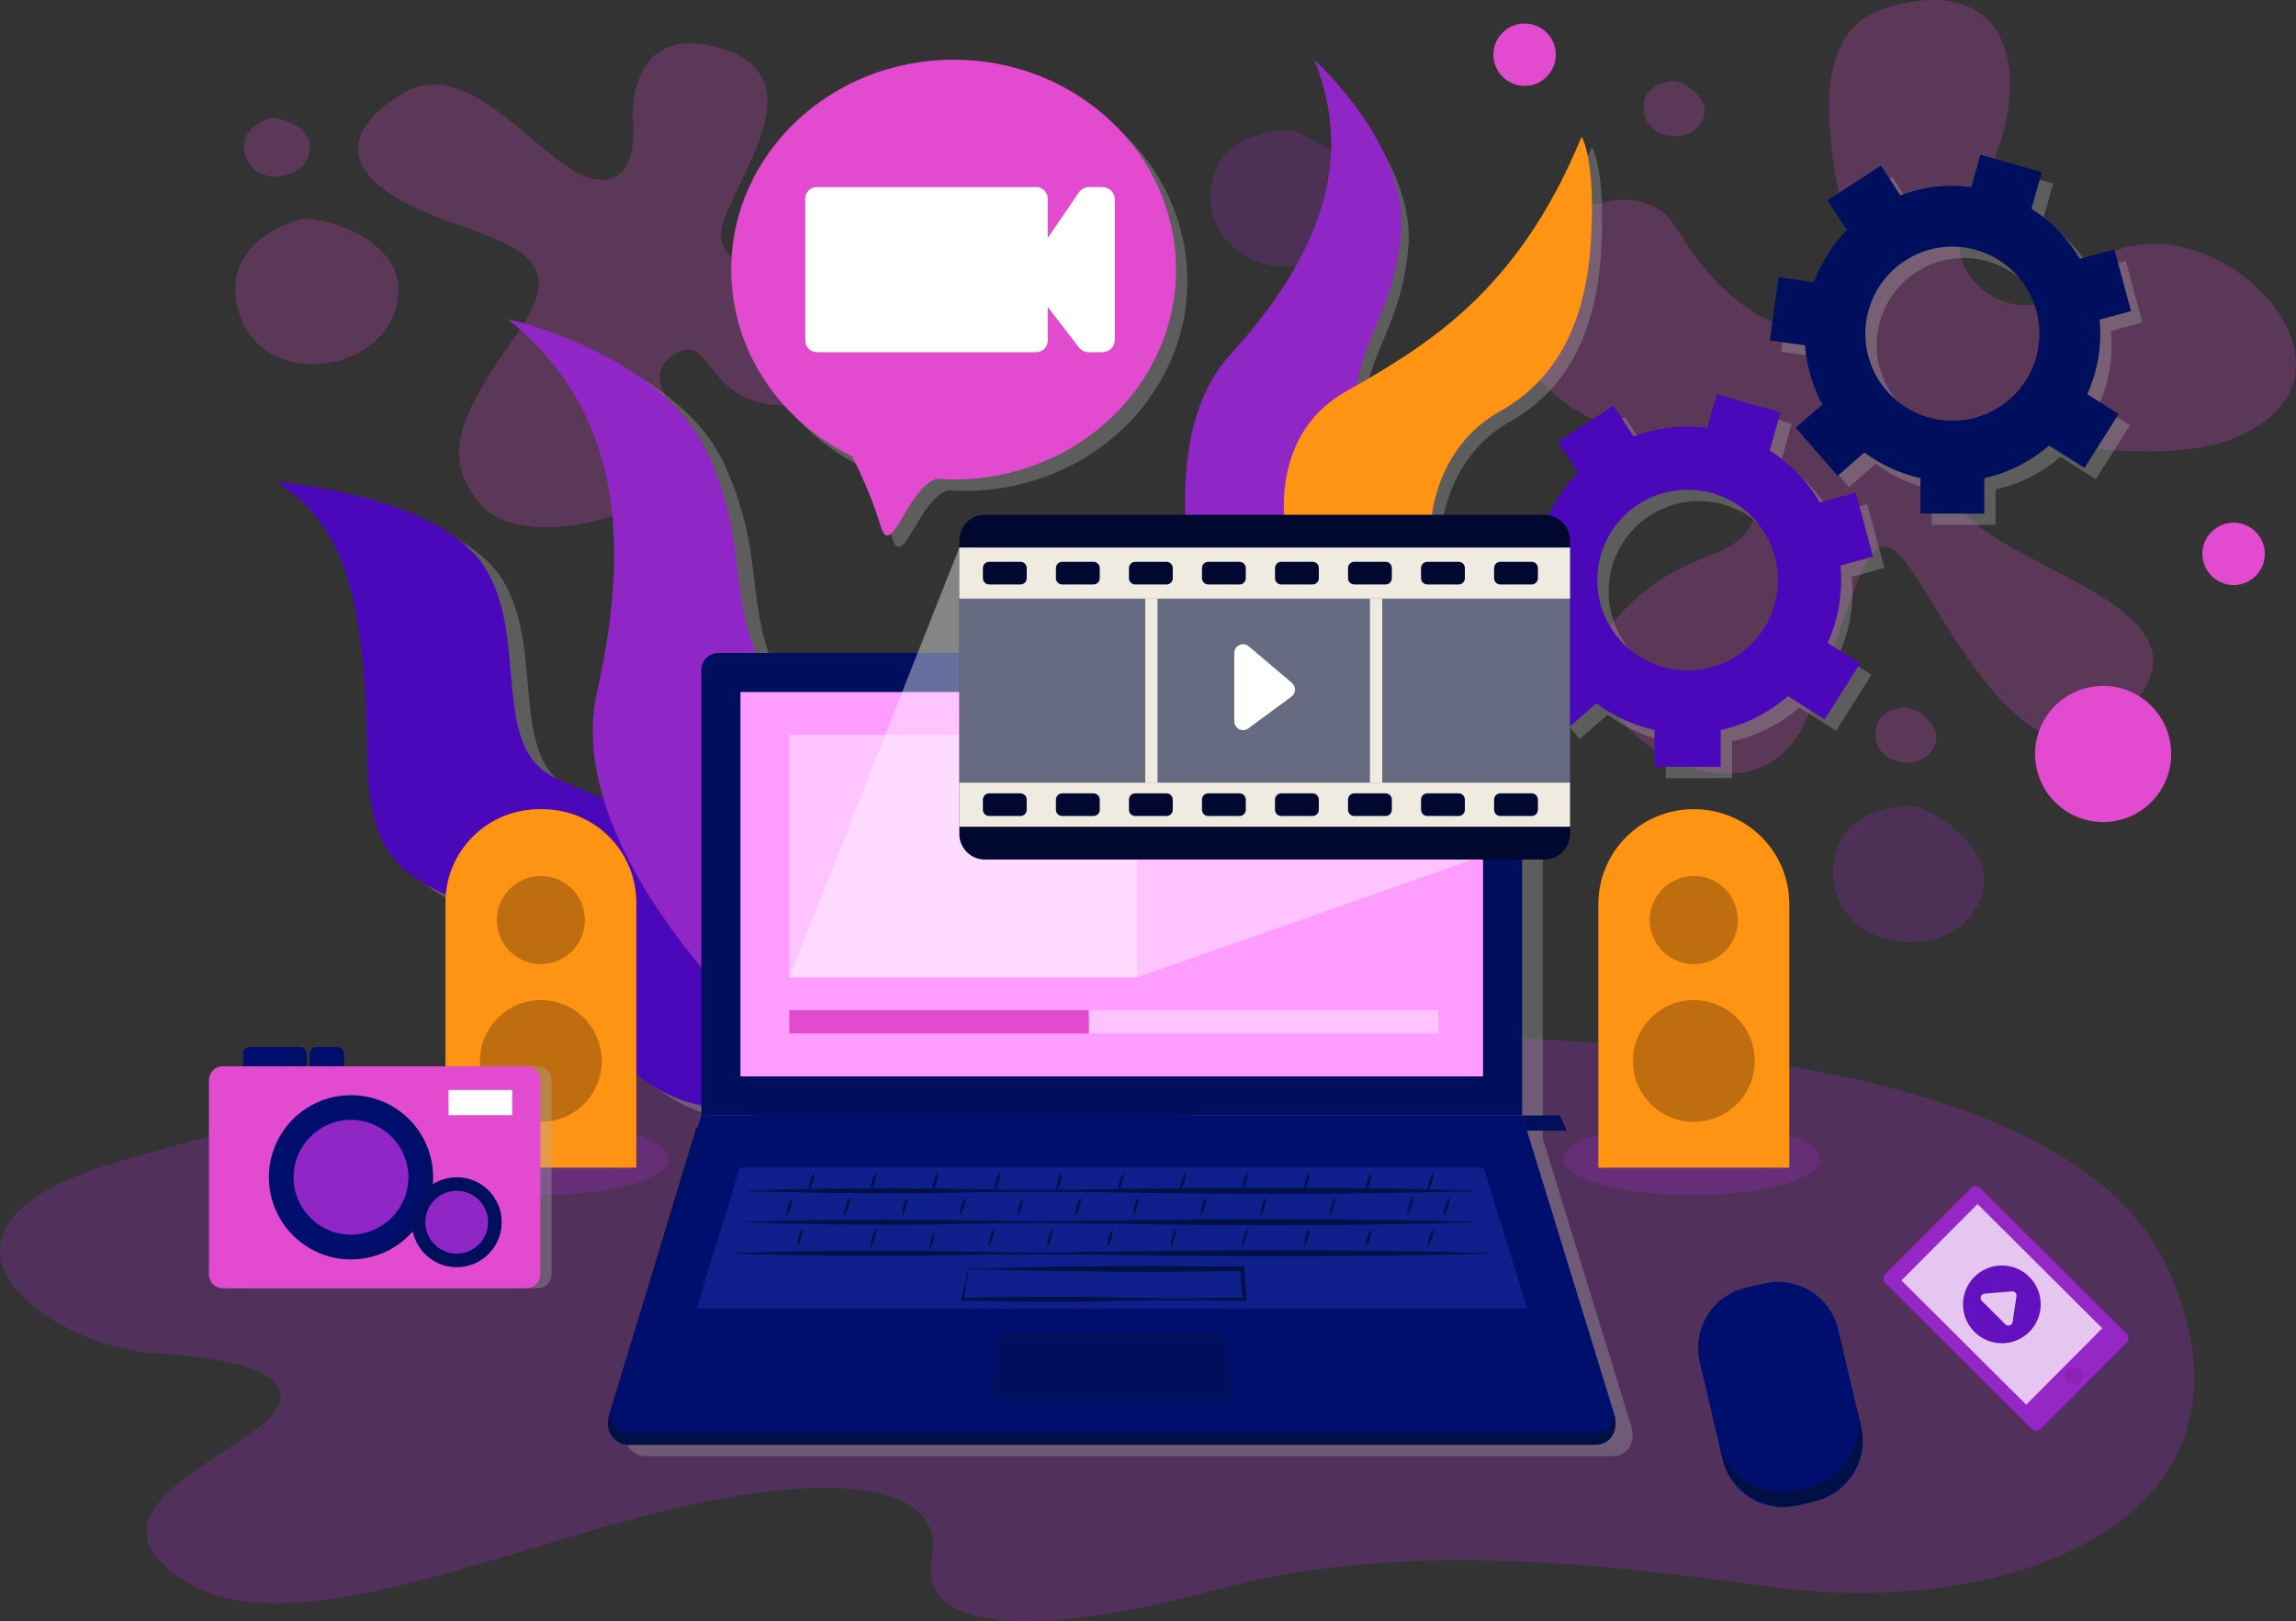 <?xml version="1.0" encoding="UTF-8"?>
<!DOCTYPE svg PUBLIC "-//W3C//DTD SVG 1.1//EN" "http://www.w3.org/Graphics/SVG/1.1/DTD/svg11.dtd">
<!-- Creator: CorelDRAW 2019 (64-Bit) -->
<svg xmlns="http://www.w3.org/2000/svg" xml:space="preserve" width="250mm" height="176.512mm" version="1.1" style="shape-rendering:geometricPrecision; text-rendering:geometricPrecision; image-rendering:optimizeQuality; fill-rule:evenodd; clip-rule:evenodd"
viewBox="0 0 26351.76 18605.57"
 xmlns:xlink="http://www.w3.org/1999/xlink"
 xmlns:xodm="http://www.corel.com/coreldraw/odm/2003">
 <rect x="0" y="0" width="26351.76" height="18605.57" fill="#333333" stroke="none"/>
 <defs>
  <style type="text/css">
   <![CDATA[
    .fil23 {fill:#00082F;fill-rule:nonzero}
    .fil10 {fill:#000F44;fill-rule:nonzero}
    .fil8 {fill:#000F5D;fill-rule:nonzero}
    .fil11 {fill:#000F6E;fill-rule:nonzero}
    .fil12 {fill:#0E1F8C;fill-rule:nonzero}
    .fil3 {fill:#4B08BA;fill-rule:nonzero}
    .fil2 {fill:#7E21AC;fill-rule:nonzero}
    .fil0 {fill:#9026C6;fill-rule:nonzero}
    .fil16 {fill:#BF6E0F;fill-rule:nonzero}
    .fil18 {fill:#E24BCF;fill-rule:nonzero}
    .fil24 {fill:#EFEBE1;fill-rule:nonzero}
    .fil13 {fill:#FF9313;fill-rule:nonzero}
    .fil9 {fill:#FF9CFF;fill-rule:nonzero}
    .fil1 {fill:white;fill-rule:nonzero}
    .fil6 {fill:#A32ACA;fill-rule:nonzero;fill-opacity:0.231}
    .fil5 {fill:#E24BCF;fill-rule:nonzero;fill-opacity:0.231}
    .fil4 {fill:#A32ACA;fill-rule:nonzero;fill-opacity:0.271}
    .fil17 {fill:#BF6E0F;fill-rule:nonzero;fill-opacity:0.278}
    .fil7 {fill:#AFAFAF;fill-rule:nonzero;fill-opacity:0.341}
    .fil15 {fill:#FF9313;fill-rule:nonzero;fill-opacity:0.349}
    .fil22 {fill:white;fill-rule:nonzero;fill-opacity:0.4}
    .fil14 {fill:#FF9313;fill-rule:nonzero;fill-opacity:0.451}
    .fil21 {fill:#9026C6;fill-rule:nonzero;fill-opacity:0.522}
    .fil19 {fill:#000F5D;fill-rule:nonzero;fill-opacity:0.561}
    .fil20 {fill:#E24BCF;fill-rule:nonzero;fill-opacity:0.6}
   ]]>
  </style>
 </defs>
 <g id="Слой_x0020_1">
  <g id="_2492470700160">
   <path class="fil0" d="M24406.71 15409.39l-985.71 989.85c-28.02,28.14 -73.54,28.24 -101.67,0.22l-1681.77 -1674.75c-28.14,-28.01 -28.24,-73.53 -0.22,-101.65l985.7 -989.85c28.02,-28.14 73.54,-28.24 101.67,-0.22l1681.78 1674.75c28.13,28.01 28.23,73.53 0.22,101.65z"/>
   <polygon class="fil1" points="24128.25,15245.05 23255.46,16121.49 21823.53,14695.54 22696.3,13819.09 "/>
   <path class="fil2" d="M23871.26 15722.19c-38.74,-38.59 -101.42,-38.45 -140.01,0.3 -38.59,38.74 -38.45,101.44 0.3,140.01 38.74,38.58 101.44,38.45 140.01,-0.3 38.58,-38.74 38.45,-101.42 -0.3,-140.01z"/>
   <path class="fil3" d="M23290.74 14654.1c-174.62,-173.88 -457.14,-173.29 -631.03,1.33 -173.89,174.63 -173.3,457.13 1.33,631.02 174.61,173.89 457.13,173.3 631.02,-1.31 173.88,-174.63 173.29,-457.15 -1.32,-631.04z"/>
   <path class="fil1" d="M22746.41 14930.99l269.75 268.62c28.46,28.33 77.04,12.28 83.01,-27.44l44.3 -295.14c4.69,-31.28 -21.05,-58.76 -52.58,-56.09l-314.06 26.52c-41.55,3.51 -59.99,54.08 -30.42,83.52z"/>
   <path class="fil4" d="M9319.23 12020.91c0,0 -4110.23,146.27 -8030.54,1332.6 -2544.93,770.1 -747.04,2110.58 509.33,2178.79 1256.37,68.19 1833.62,394.37 1103.56,901.75 -730.04,507.38 -1884.54,1051 -730.04,1739.6 1154.48,688.58 3531.41,-362.41 5449.9,-833.57 1918.5,-471.14 3242.78,-326.16 3073.01,543.64 -169.79,869.79 1256.37,906.04 3259.76,362.41 2003.4,-543.62 4159.62,-342.26 6356.66,-36.24 2840.94,395.7 5868.79,-833.56 4560.46,-3669.46 -1553.76,-3367.9 -10985.03,-2665.79 -15552.09,-2519.5z"/>
   <path class="fil4" d="M20891.5 13302.3c0,227.93 -659.36,412.73 -1472.76,412.73 -813.37,0 -1472.75,-184.8 -1472.75,-412.73 0,-227.96 659.37,-412.75 1472.75,-412.75 813.39,0 1472.76,184.79 1472.76,412.75z"/>
   <path class="fil4" d="M7673.4 13302.3c0,227.93 -659.38,412.73 -1472.76,412.73 -813.38,0 -1472.77,-184.8 -1472.77,-412.73 0,-227.96 659.38,-412.75 1472.77,-412.75 813.37,0 1472.76,184.79 1472.76,412.75z"/>
   <path class="fil5" d="M23789.67 3235.32c-568.65,677.14 -1638.47,-52.61 -1203.36,-822.38 15.67,-27.7 32.13,-55.51 49.44,-83.41 740.28,-1193.3 602.62,-2700.04 -965.24,-2247.1 -1567.88,452.96 166.88,3649.29 -519.65,3718.73 -686.53,69.45 -1307.42,-197.39 -1910.15,-1184.98 -602.71,-987.59 -2733.05,487.29 -1577.53,1736.21 1155.53,1248.94 2921.36,322.42 2489.89,1544.66 -230,651.53 -843.86,296.49 -1659.74,1265.92 -815.88,969.44 1609.46,2668.41 2259.56,1044.31 650.1,-1624.13 682.44,-2444.59 1228.96,-1596.88 546.49,847.69 1517.06,2776.38 2560.59,1404.14 926.73,-1218.69 -2256.22,-1588.35 -2124.18,-2491.77 146.93,-1005.11 2463.54,216.1 3618.16,-723.13 1154.61,-939.23 -1152.18,-2867.72 -2246.75,-1564.33z"/>
   <path class="fil6" d="M21916.89 9248.42c0,0 -923.16,-11.43 -876.4,818.12 46.78,829.52 1276.1,1009.66 1647.45,342.72 371.36,-666.95 -602.02,-1175.88 -771.05,-1160.84z"/>
   <path class="fil6" d="M14776.08 1495.25c0,0 -923.16,-11.43 -876.38,818.12 46.78,829.52 1276.1,1009.66 1647.45,342.72 371.35,-666.94 -602.02,-1175.89 -771.07,-1160.84z"/>
   <path class="fil5" d="M21879.81 8118.68c0,0 -372.97,-4.62 -354.07,330.51 18.9,335.12 515.54,407.88 665.56,138.46 150.05,-269.44 -243.22,-475.07 -311.49,-468.98z"/>
   <path class="fil5" d="M19218.58 929.52c0,0 -372.95,-4.61 -354.05,330.53 18.9,335.13 515.54,407.91 665.56,138.45 150.05,-269.44 -243.22,-475.06 -311.51,-468.98z"/>
   <path class="fil5" d="M7262.36 1392.45c0,0 100.36,795.35 -474.82,655.43 -575.15,-139.92 -1394.25,-1471.28 -2195.23,-959.88 -800.99,511.4 -543.73,1005.28 315.17,1358.42 858.9,353.12 1700.81,432.56 1031.56,1377.66 -669.27,945.08 -897,1426.03 -408.75,1979.38 493.01,558.75 2254.98,88.39 2275.26,-565.75 20.28,-654.11 -486.21,-880.93 -65.27,-1168.81 420.94,-287.89 341.5,554.03 1219.94,583.06 878.42,29.01 1574.17,-1196.71 992.06,-1380.08 -582.12,-183.37 -1920.11,-5.11 -1637.8,-763.64 224.85,-604.16 1012.34,-1641.03 -44.86,-1954.41 -1092.33,-323.8 -1007.26,838.62 -1007.26,838.62z"/>
   <path class="fil5" d="M3439.23 2520.57c0,0 -961.26,233.86 -691.89,1082.45 269.35,848.58 1593.31,708.34 1801.24,-82.79 207.92,-791.12 -937.89,-1060.28 -1109.35,-999.66z"/>
   <path class="fil5" d="M3100.02 1357.78c0,0 -388.35,94.48 -279.54,437.3 108.82,342.84 643.72,286.16 727.72,-33.46 84,-319.62 -378.91,-428.34 -448.18,-403.85z"/>
   <path class="fil7" d="M18732.8 16399.92l-1025.64 -3331.06 0 -3381.12 -924.21 0 -3381.13 3381.12 -5212.93 0 -1011.05 3331.32c-38.25,176.99 89.57,313.32 231.41,313.32l11091.97 0c141.84,0 261.94,-107.78 231.59,-313.58z"/>
   <path class="fil7" d="M8488.22 12820.38c0,0 -859.77,186.92 -1850.36,-1345.7 -990.59,-1532.62 -2217.93,-635.46 -2230.39,-2710.11 -12.46,-2074.62 -404.96,-2691.41 -1040.43,-3102.59 0,0 1657.22,130.84 2286.47,841.07 629.24,710.24 186.89,2018.56 772.53,2467.13 585.62,448.57 1912.65,149.51 2529.44,3756.76l-467.26 93.44z"/>
   <path class="fil3" d="M8292.92 12690.19c0,0 -859.76,186.9 -1850.37,-1345.72 -990.58,-1532.6 -2217.92,-635.46 -2230.38,-2710.09 -12.45,-2074.62 -404.96,-2691.41 -1040.42,-3102.61 0,0 1657.2,130.83 2286.46,841.07 629.23,710.23 186.9,2018.57 772.52,2467.12 585.64,448.57 1912.66,149.53 2529.44,3756.78l-467.25 93.44z"/>
   <path class="fil7" d="M6021.07 3792.94c0,0 1775.6,388.61 2298.92,1549.37 523.35,1160.74 149.53,1665.38 766.32,2730.73 616.78,1065.34 -327.24,3717.48 -327.24,3717.48 0,0 -2102.51,-1979.28 -1711.38,-3717.48 427.97,-1901.97 188.27,-3308.21 -1026.62,-4280.1z"/>
   <path class="fil0" d="M5825.79 3662.73c0,0 1775.57,388.63 2298.92,1549.37 523.33,1160.75 149.53,1665.4 766.3,2730.75 616.79,1065.34 -327.22,3717.48 -327.22,3717.48 0,0 -2102.53,-1979.28 -1711.4,-3717.48 427.99,-1901.97 188.27,-3308.21 -1026.6,-4280.12z"/>
   <path class="fil7" d="M15169.89 856.24c0,0 1086.06,972.22 993.19,1989.08 -92.9,1016.86 -553.05,1221.58 -543.05,2208.74 10.02,987.17 -1695.92,2465.88 -1695.92,2465.88 0,0 -686.38,-2211.65 272.84,-3270.64 1049.56,-1158.75 1437.34,-2235.03 972.94,-3393.06z"/>
   <path class="fil0" d="M15084.96 688.27c0,0 1086.08,972.22 993.19,1989.08 -92.87,1016.86 -553.04,1221.56 -543.04,2208.73 10,987.17 -1695.93,2465.88 -1695.93,2465.88 0,0 -686.38,-2211.65 272.84,-3270.63 1049.58,-1158.75 1437.36,-2235.04 972.94,-3393.06z"/>
   <path class="fil8" d="M17469.92 12802.33l-9419.99 0 0 -5112.76c0,-107.86 87.46,-195.29 195.31,-195.29l9029.37 0c107.86,0 195.31,87.42 195.31,195.29l0 5112.76z"/>
   <polygon class="fil9" points="8498.52,12353.77 8498.52,7942.85 17021.34,7942.85 17021.34,12353.77 "/>
   <path class="fil10" d="M18305.92 16583.29l-11091.99 0c-141.84,0 -269.64,-136.33 -231.41,-313.3l1011.05 -3331.32 9518.29 0 1025.64 3331.04c30.34,205.8 -89.75,313.58 -231.59,313.58z"/>
   <path class="fil11" d="M18305.92 16446.95l-11091.99 0c-141.84,0 -243.21,-137.23 -201.48,-272.79l1037.47 -3371.83 9419.99 0 1037.48 3371.83c41.7,135.56 -59.64,272.79 -201.48,272.79z"/>
   <polygon class="fil12" points="7993.58,15019.21 8491.69,13400.44 17028.2,13400.44 17526.26,15019.21 "/>
   <polygon class="fil8" points="14143.02,16073.16 11376.84,16073.16 11451.59,15288.17 14068.26,15288.17 "/>
   <path class="fil7" d="M20544.22 3311.77l-101.32 725.44 403.8 56.41c19.06,244.22 88.39,474.28 199.87,678.56l-306.33 266.52 480.79 552.63 307.89 -267.87c188.39,139.7 405.94,241.84 642.85,293.96l0 406.95 732.49 0 0 -406.95c280.09,-61.63 533.68,-192.5 743.08,-373.63l407.1 257.04 391.07 -619.35 -359.12 -226.75c95.36,-212.24 149.68,-446.93 149.68,-694.69 0,-54.59 -3.14,-108.41 -8.18,-161.71l360.69 -97.22 -190.66 -707.25 -397.03 107.03c-137.15,-232.97 -327.72,-429.99 -555.67,-574.53l119.71 -420.21 -704.45 -200.7 -105.94 371.83c-71.05,-9.05 -143.01,-15.32 -216.53,-15.32 -210.47,0 -411.11,40.09 -597.1,110.06l-222.51 -341.68 -613.82 399.71 222.07 340.98c-165.38,168.46 -294.56,371.65 -378.56,597.12l-403.89 -56.41zm2992.65 648.27l0 0c0,551.65 -447.2,998.85 -998.85,998.85 -551.65,0 -998.87,-447.2 -998.87,-998.85 0,-551.65 447.22,-998.85 998.87,-998.85 551.65,0 998.85,447.2 998.85,998.85z"/>
   <path class="fil7" d="M17429.79 6115.09l-105.18 753.01 419.16 58.55c19.8,253.51 91.77,492.3 207.47,704.35l-317.98 276.66 499.08 573.63 319.57 -278.04c195.57,145.01 421.39,251.01 667.28,305.13l0 422.38 760.34 0 0 -422.38c290.73,-63.98 553.96,-199.82 771.34,-387.83l422.58 266.82 405.92 -642.9 -372.77 -235.4c99,-220.3 155.38,-463.89 155.38,-721.07 0,-56.68 -3.26,-112.55 -8.5,-167.86l374.38 -100.9 -197.87 -734.14 -412.14 111.09c-142.35,-241.84 -340.18,-446.31 -576.79,-596.36l124.26 -436.19 -731.23 -208.32 -109.97 385.97c-73.77,-9.41 -148.43,-15.91 -224.76,-15.91 -218.46,0 -426.74,41.61 -619.78,114.25l-230.98 -354.68 -637.14 414.94 230.48 353.91c-171.66,174.86 -305.74,385.81 -392.94,619.84l-419.24 -58.55zm3106.42 672.91l0 0c0,572.62 -464.21,1036.83 -1036.83,1036.83 -572.63,0 -1036.83,-464.2 -1036.83,-1036.83 0,-572.63 464.19,-1036.82 1036.83,-1036.82 572.61,0 1036.83,464.18 1036.83,1036.82z"/>
   <path class="fil8" d="M20414.03 3181.59l-101.33 725.44 403.79 56.39c19.07,244.24 88.42,474.28 199.89,678.58l-306.33 266.52 480.79 552.61 307.87 -267.85c188.42,139.69 405.95,241.81 642.85,293.96l0 406.92 732.49 0 0 -406.92c280.09,-61.65 533.68,-192.5 743.1,-373.65l407.09 257.06 391.08 -619.37 -359.14 -226.75c95.38,-212.24 149.68,-446.9 149.68,-694.69 0,-54.58 -3.12,-108.41 -8.16,-161.68l360.67 -97.24 -190.64 -707.25 -397.05 107.03c-137.12,-232.97 -327.71,-429.98 -555.65,-574.53l119.71 -420.18 -704.47 -200.7 -105.93 371.83c-71.07,-9.05 -143.01,-15.34 -216.54,-15.34 -210.45,0 -411.11,40.09 -597.08,110.08l-222.54 -341.7 -613.8 399.71 222.05 340.99c-165.38,168.46 -294.54,371.67 -378.54,597.11l-403.89 -56.39zm2992.65 648.25l0 0c0,551.67 -447.2,998.87 -998.87,998.87 -551.65,0 -998.85,-447.2 -998.85,-998.87 0,-551.65 447.2,-998.85 998.85,-998.85 551.67,0 998.87,447.2 998.87,998.85z"/>
   <path class="fil3" d="M17299.6 5984.88l-105.19 753.03 419.16 58.55c19.78,253.49 91.76,492.28 207.47,704.35l-317.97 276.66 499.06 573.6 319.59 -278.04c195.57,145.01 421.36,251.03 667.28,305.13l0 422.39 760.34 0 0 -422.39c290.73,-63.98 553.96,-199.81 771.34,-387.83l422.57 266.82 405.93 -642.9 -372.79 -235.37c99.02,-220.3 155.38,-463.91 155.38,-721.07 0,-56.68 -3.25,-112.55 -8.5,-167.86l374.41 -100.92 -197.89 -734.14 -412.12 111.09c-142.37,-241.81 -340.18,-446.31 -576.79,-596.36l124.24 -436.16 -731.23 -208.34 -109.97 385.99c-73.77,-9.41 -148.43,-15.91 -224.76,-15.91 -218.46,0 -426.72,41.59 -619.78,114.24l-230.98 -354.69 -637.14 414.94 230.5 353.94c-171.66,174.86 -305.74,385.79 -392.94,619.81l-419.24 -58.55zm3106.4 672.93l0 0c0,572.62 -464.19,1036.81 -1036.83,1036.81 -572.61,0 -1036.83,-464.18 -1036.83,-1036.81 0,-572.63 464.21,-1036.84 1036.83,-1036.84 572.63,0 1036.83,464.2 1036.83,1036.84z"/>
   <path class="fil7" d="M18269.55 1685.82c0,0 161.55,240.9 108.19,1177.11 -53.33,936.2 -377.59,1602.36 -1053.6,1980.43 -676.03,378.07 -980.25,1256.43 -678.29,2223.76l-1764.14 -796.46c0,0 -248.01,-1127.68 672.77,-1653.76 920.82,-526.11 1977.21,-1134.02 2715.07,-2931.09z"/>
   <path class="fil13" d="M18152.31 1568.57c0,0 161.53,240.91 108.18,1177.11 -53.34,936.22 -377.58,1602.37 -1053.61,1980.44 -676.03,378.05 -980.23,1256.41 -678.29,2223.76l-1764.14 -796.48c0,0 -248.01,-1127.68 672.78,-1653.76 920.8,-526.11 1977.22,-1134 2715.08,-2931.08z"/>
   <path class="fil13" d="M6183.18 9288.54l49.41 0c591.15,0 1070.38,479.21 1070.38,1070.38l0 3041.52 -2190.16 0 0 -3041.52c0,-591.17 479.22,-1070.38 1070.37,-1070.38z"/>
   <path class="fil14" d="M6283.8 9292.37c-25.19,-1.74 -50.29,-3.84 -75.91,-3.84 -604.79,0 -1095.07,490.29 -1095.07,1095.08l0 3016.81 151.84 0 0 -3016.81c0,-579.17 449.93,-1052.11 1019.15,-1091.25z"/>
   <path class="fil15" d="M6207.89 9288.54c-40.93,0 -81.2,2.66 -120.97,7.03 547.81,60.26 974.12,524.19 974.12,1088.05l0 3016.81 241.93 0 0 -3016.81c0,-604.79 -490.28,-1095.08 -1095.08,-1095.08z"/>
   <path class="fil16" d="M6713.59 10559.48c0,-279.28 -226.41,-505.68 -505.7,-505.68 -279.28,0 -505.68,226.4 -505.68,505.68 0,279.3 226.4,505.68 505.68,505.68 279.29,0 505.7,-226.38 505.7,-505.68z"/>
   <path class="fil17" d="M6585.39 10559.48c0,-208.47 -169.02,-377.48 -377.5,-377.48 -208.47,0 -377.48,169.01 -377.48,377.48 0,208.48 169.01,377.48 377.48,377.48 208.48,0 377.5,-169 377.5,-377.48z"/>
   <path class="fil16" d="M6906.81 12176.82c0,-385.99 -312.91,-698.9 -698.92,-698.9 -385.99,0 -698.91,312.91 -698.91,698.9 0,385.99 312.92,698.91 698.91,698.91 386.01,0 698.92,-312.92 698.92,-698.91z"/>
   <path class="fil17" d="M6790.98 12176.82c0,-322.03 -261.06,-583.07 -583.09,-583.07 -322.02,0 -583.08,261.04 -583.08,583.07 0,322.03 261.06,583.08 583.08,583.08 322.03,0 583.09,-261.05 583.09,-583.08z"/>
   <path class="fil13" d="M19432.32 9288.54l16.79 0c600.15,0 1086.67,486.53 1086.67,1086.68l0 3025.22 -2190.16 0 0 -3025.22c0,-600.16 486.53,-1086.68 1086.69,-1086.68z"/>
   <path class="fil14" d="M19516.64 9292.37c-25.19,-1.74 -50.29,-3.84 -75.92,-3.84 -604.79,0 -1095.08,490.29 -1095.08,1095.08l0 3016.81 151.84 0 0 -3016.81c0,-579.17 449.93,-1052.11 1019.17,-1091.25z"/>
   <path class="fil15" d="M19440.71 9288.54c-40.93,0 -81.21,2.66 -120.95,7.03 547.79,60.26 974.1,524.19 974.1,1088.05l0 3016.81 241.93 0 0 -3016.81c0,-604.79 -490.28,-1095.08 -1095.07,-1095.08z"/>
   <path class="fil16" d="M19946.39 10559.48c0,-279.28 -226.4,-505.68 -505.68,-505.68 -279.29,0 -505.68,226.4 -505.68,505.68 0,279.3 226.39,505.68 505.68,505.68 279.28,0 505.68,-226.38 505.68,-505.68z"/>
   <path class="fil17" d="M19818.2 10559.48c0,-208.47 -169.01,-377.48 -377.48,-377.48 -208.48,0 -377.48,169.01 -377.48,377.48 0,208.48 169,377.48 377.48,377.48 208.47,0 377.48,-169 377.48,-377.48z"/>
   <path class="fil16" d="M20139.63 12176.82c0,-385.99 -312.92,-698.9 -698.91,-698.9 -386.01,0 -698.9,312.91 -698.9,698.9 0,385.99 312.89,698.91 698.9,698.91 385.99,0 698.91,-312.92 698.91,-698.91z"/>
   <path class="fil17" d="M20023.8 12176.82c0,-322.03 -261.06,-583.07 -583.08,-583.07 -322.03,0 -583.09,261.04 -583.09,583.07 0,322.03 261.06,583.08 583.09,583.08 322.02,0 583.08,-261.05 583.08,-583.08z"/>
   <path class="fil11" d="M20830.95 17229.54l-205.35 48.27c-382.06,89.87 -764.63,-147.03 -854.48,-529.11l-262.21 -1115.05c-89.85,-382.07 147.04,-764.64 529.12,-854.49l205.34 -48.3c382.07,-89.83 764.64,147.06 854.49,529.12l262.2 1115.07c89.86,382.08 -147.03,764.63 -529.11,854.49z"/>
   <path class="fil10" d="M21263.37 15963.81l-157.86 -671.24c0,-0.02 -0.01,-0.04 -0.01,-0.06l157.87 671.31z"/>
   <path class="fil10" d="M21352.41 16342.47l-39.92 -169.81c94.05,400.05 -153.99,800.64 -554.05,894.72l-140.2 32.96c-400.05,94.08 -800.63,-153.98 -894.72,-554.03l39.93 169.81c94.08,400.07 494.66,648.11 894.72,554.03l140.21 -32.98c400.07,-94.08 648.11,-494.64 554.03,-894.7z"/>
   <polygon class="fil8" points="17469.92,12802.33 17906.03,12802.33 17980.78,12976.77 17523.58,12976.77 "/>
   <path class="fil7" d="M11075.4 815.17c-1409.59,0 -2552.3,1078.64 -2552.3,2409.2 0,934.23 563.7,1743.63 1387.22,2143.33 0.01,0.03 207.65,396.1 326.13,797.47 118.47,401.38 296.17,-398.3 621.98,-531.58 6.59,-2.69 11.48,-5.39 16.77,-8.08 66.13,4.86 132.75,8.08 200.2,8.08 1409.61,0 2552.33,-1078.64 2552.33,-2409.22 0,-1330.55 -1142.72,-2409.2 -2552.33,-2409.2z"/>
   <path class="fil18" d="M10945.21 684.96c-1409.61,0 -2552.32,1078.65 -2552.32,2409.22 0,934.21 563.72,1743.63 1387.24,2143.32 0,0.02 207.65,396.11 326.11,797.47 118.49,401.39 296.19,-398.31 621.99,-531.59 6.58,-2.69 11.48,-5.39 16.78,-8.07 66.13,4.85 132.75,8.07 200.2,8.07 1409.61,0 2552.32,-1078.64 2552.32,-2409.2 0,-1330.56 -1142.71,-2409.22 -2552.32,-2409.22z"/>
   <path class="fil1" d="M12382.74 2208.77l-357.49 522.17 0 -451.87c0,-72.84 -59.05,-131.91 -131.91,-131.91l-2519.06 0c-72.84,0 -131.89,59.07 -131.89,131.91l0 1630.9c0,72.85 59.05,131.91 131.89,131.91l2519.06 0c72.86,0 131.91,-59.06 131.91,-131.91l0 -386.18 357.15 462.98c26.82,34.75 68.22,55.11 112.12,55.11l158.85 0c78.21,0 141.61,-63.39 141.61,-141.59l0 -1611.52c0,-78.2 -63.4,-141.6 -141.61,-141.6l-153.79 0c-46.73,0 -90.44,23.04 -116.84,61.61z"/>
   <path class="fil7" d="M6173.5 14784.59l-3487.54 0c-86.9,0 -157.34,-70.45 -157.34,-157.33l0 -2231.47c0,-86.9 70.44,-157.34 157.34,-157.34l3487.54 0c86.9,0 157.34,70.44 157.34,157.34l0 2231.47c0,86.88 -70.44,157.33 -157.34,157.33z"/>
   <path class="fil11" d="M3519.42 12409.72l-728.58 0 0 -317.72c0,-41.81 33.9,-75.73 75.73,-75.73l577.14 0c41.81,0 75.71,33.92 75.71,75.73l0 317.72z"/>
   <path class="fil19" d="M3418.42 12016.27l-173.65 0c55.79,0 101,45.23 101,101.01l0 292.42 173.65 0 0 -292.42c0,-55.78 -45.21,-101.01 -101,-101.01z"/>
   <path class="fil11" d="M3948.11 12409.72l-393.44 0 0 -317.72c0,-41.81 33.91,-75.73 75.72,-75.73l241.98 0c41.84,0 75.73,33.92 75.73,75.73l0 317.72z"/>
   <path class="fil19" d="M3847.11 12016.27l-111.25 0c55.78,0 101.01,45.23 101.01,101.01l0 292.42 111.24 0 0 -292.42c0,-55.78 -45.23,-101.01 -101,-101.01z"/>
   <path class="fil18" d="M6043.32 14784.59l-3487.56 0c-86.88,0 -157.33,-70.45 -157.33,-157.33l0 -2231.47c0,-86.9 70.45,-157.34 157.33,-157.34l3487.56 0c86.88,0 157.33,70.44 157.33,157.34l0 2231.47c0,86.88 -70.45,157.33 -157.33,157.33z"/>
   <path class="fil20" d="M5990.81 12238.45l-1055.95 0c32.05,36.86 52.11,84.39 52.11,137.06 0,1290.3 -1045.98,2336.28 -2336.28,2336.28l-200.15 0c38.46,44.23 94.49,72.78 157.71,72.78l3382.56 0c115.9,0 209.83,-93.93 209.83,-209.82l0 -2126.46c0,-115.9 -93.94,-209.84 -209.83,-209.84z"/>
   <polygon class="fil1" points="5878.14,12798.61 5148.25,12798.61 5148.25,12510.03 5878.14,12510.03 "/>
   <path class="fil11" d="M4970.01 13511.52c0,-520.3 -421.78,-942.07 -942.05,-942.07 -520.29,0 -942.07,421.77 -942.07,942.07 0,520.28 421.78,942.07 942.07,942.07 520.28,0 942.05,-421.79 942.05,-942.07z"/>
   <path class="fil19" d="M4368.61 12633.95c304.11,156.24 512.54,472.37 512.54,837.78 0,520.29 -421.78,942.07 -942.04,942.07 -120.32,0 -234.95,-23.42 -340.73,-64.53 128.89,66.25 274.66,104.33 429.58,104.33 520.28,0 942.05,-421.79 942.05,-942.07 0,-400 -249.7,-740.91 -601.4,-877.58z"/>
   <path class="fil0" d="M4686.43 13511.52c0,-363.69 -294.81,-658.48 -658.48,-658.48 -363.68,0 -658.48,294.79 -658.48,658.48 0,363.67 294.8,658.48 658.48,658.48 363.67,0 658.48,-294.81 658.48,-658.48z"/>
   <path class="fil21" d="M4642.11 13280.84l-844.84 844.84c12.2,4.57 23.67,10.55 36.21,14.43l823.06 -823.05c-3.88,-12.54 -9.86,-24.02 -14.43,-36.22z"/>
   <path class="fil21" d="M3387.97 13655.87c3.45,14.67 5.79,29.8 10.2,44.06l818.19 -818.19c-14.28,-4.41 -29.4,-6.75 -44.07,-10.2l-784.32 784.33z"/>
   <path class="fil21" d="M3531.98 13938.76c43.53,49.62 93.54,93.52 150.03,128.52l901.72 -901.7c-35.01,-56.51 -78.91,-106.49 -128.53,-150.05l-923.21 923.23z"/>
   <path class="fil21" d="M4683.29 13449.48l-717.38 717.38c20.43,1.92 41.1,3.14 62.04,3.14 12.85,0 25.37,-1.2 38.03,-1.92l618.53 -618.53c0.72,-12.66 1.92,-25.19 1.92,-38.03 0,-20.94 -1.22,-41.61 -3.14,-62.04z"/>
   <path class="fil8" d="M5757.27 14027.19c0,-284.79 -230.87,-515.66 -515.67,-515.66 -284.79,0 -515.68,230.87 -515.68,515.66 0,284.8 230.89,515.68 515.68,515.68 284.8,0 515.67,-230.88 515.67,-515.68z"/>
   <path class="fil19" d="M5483.11 13571.68c130.78,93.54 216.28,246.3 216.28,419.34 0,284.79 -230.88,515.66 -515.68,515.66 -87.28,0 -169.42,-21.87 -241.5,-60.16 84.46,60.42 187.64,96.34 299.39,96.34 284.8,0 515.67,-230.88 515.67,-515.68 0,-197.49 -111.13,-368.88 -274.16,-455.51z"/>
   <path class="fil0" d="M5602.04 14027.19c0,-199.06 -161.38,-360.43 -360.44,-360.43 -199.07,0 -360.45,161.37 -360.45,360.43 0,199.08 161.38,360.45 360.45,360.45 199.06,0 360.44,-161.37 360.44,-360.45z"/>
   <path class="fil21" d="M4914.94 14172.91c13.13,28.02 28.73,54.66 48.29,78.32l502.42 -502.41c-23.68,-19.54 -50.33,-35.15 -78.32,-48.3l-472.39 472.39z"/>
   <path class="fil21" d="M5003.37 14294.3c7.08,6.22 14.08,12.51 21.63,18.16l501.87 -501.86c-5.66,-7.56 -11.95,-14.56 -18.15,-21.64l-505.35 505.34z"/>
   <path class="fil21" d="M5134.74 14369.15c23.13,7.15 47.02,12.51 71.86,14.95l391.91 -391.91c-2.43,-24.83 -7.8,-48.72 -14.96,-71.86l-448.81 448.82z"/>
   <polygon class="fil22" points="13052.26,11216.76 9058.16,11216.76 9058.16,8431.9 13052.26,8431.9 "/>
   <polygon class="fil22" points="16509.99,11860.67 9058.16,11860.67 9058.16,11593.75 16509.99,11593.75 "/>
   <polygon class="fil18" points="12496.91,11860.67 9058.16,11860.67 9058.16,11593.75 12496.91,11593.75 "/>
   <polygon class="fil22" points="9058.16,11216.76 11010.32,6285.37 17021.34,9824.33 13052.26,11216.76 "/>
   <path class="fil23" d="M17726.28 9864.69l-6423.01 0c-161.8,0 -292.95,-131.15 -292.95,-292.95l0 -3370.22c0,-161.78 131.15,-292.95 292.95,-292.95l6423.01 0c161.78,0 292.95,131.17 292.95,292.95l0 3370.22c0,161.8 -131.17,292.95 -292.95,292.95z"/>
   <polygon class="fil22" points="18019.23,9487.9 11010.32,9487.9 11010.32,6285.37 18019.23,6285.37 "/>
   <polygon class="fil24" points="18019.23,9487.9 11010.32,9487.9 11010.32,8982.79 18019.23,8982.79 "/>
   <polygon class="fil24" points="18019.23,6870.35 11010.32,6870.35 11010.32,6285.37 18019.23,6285.37 "/>
   <path class="fil23" d="M11712.02 6707.86l-359.12 0c-39.71,0 -71.9,-32.18 -71.9,-71.89l0 -116.22c0,-39.7 32.19,-71.88 71.9,-71.88l359.12 0c39.7,0 71.88,32.18 71.88,71.88l0 116.23c0,39.7 -32.18,71.88 -71.88,71.88z"/>
   <path class="fil23" d="M12550.17 6707.86l-359.12 0c-39.72,0 -71.88,-32.18 -71.88,-71.89l0 -116.22c0,-39.7 32.16,-71.88 71.88,-71.88l359.12 0c39.69,0 71.88,32.18 71.88,71.88l0 116.23c0,39.7 -32.19,71.88 -71.88,71.88z"/>
   <path class="fil23" d="M13388.3 6707.86l-359.12 0c-39.7,0 -71.88,-32.18 -71.88,-71.88l0 -116.23c0,-39.7 32.18,-71.88 71.88,-71.88l359.12 0c39.7,0 71.88,32.18 71.88,71.88l0 116.23c0,39.7 -32.18,71.88 -71.88,71.88z"/>
   <path class="fil23" d="M14226.45 6707.86l-359.12 0c-39.7,0 -71.88,-32.18 -71.88,-71.89l0 -116.22c0,-39.7 32.18,-71.88 71.88,-71.88l359.12 0c39.69,0 71.88,32.18 71.88,71.88l0 116.23c0,39.7 -32.19,71.88 -71.88,71.88z"/>
   <path class="fil23" d="M15064.58 6707.86l-359.12 0c-39.7,0 -71.88,-32.18 -71.88,-71.88l0 -116.23c0,-39.7 32.18,-71.88 71.88,-71.88l359.12 0c39.7,0 71.88,32.18 71.88,71.88l0 116.23c0,39.7 -32.18,71.88 -71.88,71.88z"/>
   <path class="fil23" d="M15902.73 6707.86l-359.12 0c-39.7,0 -71.88,-32.18 -71.88,-71.88l0 -116.23c0,-39.7 32.18,-71.88 71.88,-71.88l359.12 0c39.71,0 71.88,32.18 71.88,71.88l0 116.23c0,39.7 -32.17,71.88 -71.88,71.88z"/>
   <path class="fil23" d="M16740.86 6707.86l-359.12 0c-39.7,0 -71.88,-32.18 -71.88,-71.89l0 -116.22c0,-39.7 32.18,-71.88 71.88,-71.88l359.12 0c39.72,0 71.88,32.18 71.88,71.88l0 116.23c0,39.7 -32.16,71.88 -71.88,71.88z"/>
   <path class="fil23" d="M17579.01 6707.86l-359.12 0c-39.71,0 -71.89,-32.18 -71.89,-71.88l0 -116.23c0,-39.7 32.2,-71.88 71.89,-71.88l359.11 0c39.71,0 71.89,32.18 71.89,71.88l0 116.23c0,39.7 -32.18,71.88 -71.88,71.88z"/>
   <path class="fil23" d="M11712.02 9365.36l-359.12 0c-39.71,0 -71.9,-32.18 -71.9,-71.9l0 -116.23c0,-39.68 32.19,-71.88 71.88,-71.88l359.14 0c39.7,0 71.88,32.2 71.88,71.88l0 116.23c0,39.72 -32.18,71.9 -71.88,71.9z"/>
   <path class="fil23" d="M12550.17 9365.36l-359.12 0c-39.72,0 -71.88,-32.18 -71.88,-71.9l0 -116.23c0,-39.68 32.16,-71.88 71.88,-71.88l359.12 0c39.69,0 71.88,32.2 71.88,71.88l0 116.23c0,39.72 -32.19,71.9 -71.88,71.9z"/>
   <path class="fil23" d="M13388.3 9365.36l-359.12 0c-39.7,0 -71.88,-32.18 -71.88,-71.9l0 -116.23c0,-39.68 32.18,-71.88 71.88,-71.88l359.12 0c39.7,0 71.88,32.2 71.88,71.88l0 116.25c0,39.7 -32.18,71.88 -71.88,71.88z"/>
   <path class="fil23" d="M14226.45 9365.36l-359.12 0c-39.7,0 -71.88,-32.18 -71.88,-71.9l0 -116.23c0,-39.68 32.18,-71.88 71.88,-71.88l359.12 0c39.69,0 71.88,32.2 71.88,71.88l0 116.23c0,39.72 -32.19,71.9 -71.88,71.9z"/>
   <path class="fil23" d="M15064.58 9365.36l-359.12 0c-39.7,0 -71.88,-32.18 -71.88,-71.9l0 -116.23c0,-39.68 32.18,-71.88 71.88,-71.88l359.12 0c39.7,0 71.88,32.2 71.88,71.88l0 116.23c0,39.72 -32.18,71.9 -71.88,71.9z"/>
   <path class="fil23" d="M15902.73 9365.36l-359.12 0c-39.7,0 -71.88,-32.18 -71.88,-71.9l0 -116.23c0,-39.68 32.18,-71.88 71.88,-71.88l359.12 0c39.71,0 71.88,32.2 71.88,71.88l0 116.23c0,39.72 -32.19,71.9 -71.88,71.9z"/>
   <path class="fil23" d="M16740.86 9365.36l-359.12 0c-39.7,0 -71.88,-32.18 -71.88,-71.9l0 -116.23c0,-39.68 32.18,-71.88 71.88,-71.88l359.12 0c39.72,0 71.88,32.2 71.88,71.88l0 116.23c0,39.72 -32.16,71.9 -71.88,71.9z"/>
   <path class="fil23" d="M17579 9365.36l-359.11 0c-39.71,0 -71.89,-32.18 -71.89,-71.88l0 -116.25c0,-39.68 32.18,-71.88 71.89,-71.88l359.11 0c39.71,0 71.89,32.2 71.89,71.89l0 116.22c0,39.72 -32.18,71.9 -71.89,71.9z"/>
   <polygon class="fil24" points="13285.15,8982.79 13144.32,8982.79 13144.32,6870.35 13285.15,6870.35 "/>
   <polygon class="fil24" points="15863.99,8982.79 15723.16,8982.79 15723.16,6870.35 15863.99,6870.35 "/>
   <path class="fil1" d="M14166.45 7494.76l0 783.78c0,82.67 94.02,130.21 160.6,81.24l494.95 -364.15c52.44,-38.58 55.12,-116.03 5.46,-158.14l-494.94 -419.64c-65.53,-55.54 -166.07,-8.97 -166.07,76.92z"/>
   <path class="fil18" d="M17856.22 628.04c0,-197.75 -160.3,-358.06 -358.05,-358.06 -197.75,0 -358.06,160.3 -358.06,358.06 0,197.74 160.3,358.03 358.06,358.03 197.74,0 358.05,-160.28 358.05,-358.03z"/>
   <path class="fil18" d="M25993.7 6356.81c0,-197.74 -160.31,-358.05 -358.06,-358.05 -197.74,0 -358.04,160.3 -358.04,358.05 0,197.75 160.29,358.06 358.04,358.06 197.74,0 358.06,-160.3 358.06,-358.06z"/>
   <path class="fil18" d="M24919.56 8653.49c0,-431.42 -349.77,-781.17 -781.21,-781.17 -431.44,0 -781.19,349.75 -781.19,781.17 0,431.44 349.75,781.19 781.19,781.19 431.44,0 781.21,-349.75 781.21,-781.19z"/>
   <path class="fil10" d="M8566.05 13663.49c695.84,-21.95 1391.69,-28.61 2087.56,-23.72 347.92,4.1 695.84,14.8 1043.76,15.71 347.93,3.34 695.87,-1.28 1043.78,-6.55 695.84,-11.85 1391.71,-17.89 2087.56,-15.75 695.84,0.96 1391.71,10.17 2087.55,30.3l0 6.51c-695.83,20.15 -1391.7,29.33 -2087.55,30.32 -695.84,2.14 -1391.71,-3.91 -2087.56,-15.74 -347.92,-5.28 -695.86,-9.91 -1043.78,-6.57 -347.92,0.92 -695.84,11.61 -1043.76,15.7 -695.87,4.89 -1391.71,-1.75 -2087.56,-23.71l0 -6.51z"/>
   <path class="fil10" d="M8566.05 14023.94c695.84,-21.96 1391.69,-28.62 2087.56,-23.72 347.92,4.1 695.84,14.79 1043.76,15.68 347.93,3.34 695.87,-1.26 1043.78,-6.55 695.84,-11.83 1391.71,-17.88 2087.56,-15.74 695.84,0.97 1391.71,10.16 2087.55,30.32l0 6.51c-695.83,20.13 -1391.7,29.35 -2087.55,30.3 -695.84,2.14 -1391.71,-3.9 -2087.56,-15.75 -347.92,-5.27 -695.86,-9.89 -1043.78,-6.55 -347.92,0.91 -695.84,11.61 -1043.76,15.68 -695.87,4.91 -1391.71,-1.75 -2087.56,-23.7l0 -6.51z"/>
   <path class="fil10" d="M8407.01 14380.85c722.37,-21.96 1444.71,-28.62 2167.06,-23.72 361.18,4.1 722.37,14.79 1083.53,15.71 361.2,3.32 722.37,-1.29 1083.55,-6.57 722.37,-11.83 1444.73,-17.88 2167.09,-15.74 722.37,0.98 1444.71,10.16 2167.07,30.32l0 6.51c-722.37,20.13 -1444.71,29.32 -2167.07,30.3 -722.35,2.14 -1444.72,-3.9 -2167.09,-15.75 -361.19,-5.27 -722.35,-9.89 -1083.55,-6.55 -361.17,0.91 -722.35,11.61 -1083.53,15.71 -722.35,4.89 -1444.7,-1.77 -2167.06,-23.72l0 -6.51z"/>
   <path class="fil10" d="M9344.25 13454.94c1.76,38.88 -5.85,75.02 -15.62,110.5 -10.98,35.14 -24.21,69.61 -46.85,101.32 -1.81,-38.92 5.79,-75.05 15.64,-110.5 11.04,-35.14 24.26,-69.59 46.83,-101.32z"/>
   <path class="fil10" d="M9089.4 13741.07c1.73,38.87 -5.85,75.01 -15.65,110.5 -10.96,35.13 -24.19,69.6 -46.83,101.31 -1.83,-38.92 5.78,-75.03 15.64,-110.5 11.04,-35.12 24.28,-69.59 46.84,-101.31z"/>
   <path class="fil10" d="M9752.38 13741.07c1.73,38.87 -5.87,75.01 -15.65,110.5 -10.96,35.13 -24.19,69.6 -46.83,101.31 -1.83,-38.92 5.78,-75.03 15.63,-110.5 11.05,-35.12 24.29,-69.59 46.85,-101.31z"/>
   <path class="fil10" d="M9212.46 14099.75c1.75,38.88 -5.85,75.01 -15.63,110.5 -10.98,35.13 -24.21,69.61 -46.85,101.31 -1.8,-38.92 5.8,-75.05 15.65,-110.52 11.04,-35.11 24.26,-69.58 46.83,-101.29z"/>
   <path class="fil10" d="M10054.89 14099.75c1.73,38.88 -5.85,75.01 -15.65,110.5 -10.96,35.13 -24.19,69.61 -46.83,101.31 -1.81,-38.92 5.78,-75.05 15.63,-110.52 11.05,-35.11 24.29,-69.58 46.85,-101.29z"/>
   <path class="fil10" d="M10727.59 14137.67c1.74,38.87 -5.85,75.01 -15.63,110.5 -10.97,35.13 -24.21,69.6 -46.85,101.29 -1.82,-38.9 5.8,-75.03 15.65,-110.5 11.04,-35.12 24.26,-69.59 46.83,-101.29z"/>
   <path class="fil10" d="M11408.08 14099.75c1.73,38.88 -5.85,75.01 -15.65,110.5 -10.96,35.13 -24.19,69.61 -46.83,101.31 -1.83,-38.92 5.78,-75.05 15.64,-110.52 11.04,-35.11 24.26,-69.58 46.84,-101.29z"/>
   <path class="fil10" d="M12081.57 14099.75c1.76,38.88 -5.85,75.01 -15.62,110.5 -10.98,35.13 -24.2,69.61 -46.85,101.31 -1.81,-38.92 5.79,-75.05 15.64,-110.52 11.04,-35.11 24.29,-69.58 46.83,-101.29z"/>
   <path class="fil10" d="M12772.4 14099.75c1.74,38.88 -5.85,75.01 -15.64,110.5 -10.96,35.13 -24.2,69.61 -46.84,101.31 -1.82,-38.92 5.78,-75.05 15.65,-110.52 11.04,-35.11 24.26,-69.58 46.83,-101.29z"/>
   <path class="fil10" d="M13497.67 14099.75c1.74,38.88 -5.84,75.01 -15.64,110.5 -10.96,35.13 -24.19,69.61 -46.85,101.31 -1.81,-38.92 5.8,-75.05 15.65,-110.52 11.03,-35.11 24.28,-69.58 46.84,-101.29z"/>
   <path class="fil10" d="M14318.6 14099.75c1.73,38.88 -5.87,75.01 -15.65,110.5 -10.96,35.13 -24.19,69.61 -46.85,101.31 -1.81,-38.92 5.8,-75.05 15.65,-110.52 11.04,-35.11 24.29,-69.58 46.85,-101.29z"/>
   <path class="fil10" d="M15029.21 14099.75c1.74,38.88 -5.85,75.01 -15.63,110.5 -10.97,35.13 -24.21,69.61 -46.85,101.31 -1.8,-38.92 5.8,-75.05 15.65,-110.52 11.04,-35.11 24.26,-69.58 46.83,-101.29z"/>
   <path class="fil10" d="M15739.83 14099.75c1.74,38.88 -5.85,75.01 -15.64,110.5 -10.96,35.13 -24.19,69.61 -46.83,101.31 -1.83,-38.92 5.77,-75.05 15.62,-110.52 11.06,-35.11 24.29,-69.58 46.85,-101.29z"/>
   <path class="fil10" d="M16450.44 14099.75c1.75,38.88 -5.85,75.01 -15.63,110.5 -10.98,35.13 -24.19,69.61 -46.85,101.31 -1.81,-38.92 5.8,-75.05 15.65,-110.52 11.04,-35.11 24.29,-69.58 46.83,-101.29z"/>
   <path class="fil10" d="M10415.34 13741.07c1.73,38.87 -5.85,75.01 -15.63,110.5 -10.98,35.13 -24.19,69.6 -46.85,101.31 -1.81,-38.92 5.8,-75.03 15.65,-110.5 11.03,-35.12 24.28,-69.59 46.83,-101.31z"/>
   <path class="fil10" d="M11078.32 13741.07c1.73,38.87 -5.85,75.01 -15.65,110.5 -10.96,35.13 -24.19,69.6 -46.83,101.31 -1.82,-38.92 5.78,-75.03 15.65,-110.5 11.03,-35.12 24.26,-69.59 46.83,-101.31z"/>
   <path class="fil10" d="M11741.3 13741.07c1.73,38.87 -5.85,75.01 -15.65,110.5 -10.96,35.13 -24.19,69.6 -46.83,101.31 -1.82,-38.92 5.78,-75.03 15.63,-110.5 11.05,-35.12 24.29,-69.59 46.85,-101.31z"/>
   <path class="fil10" d="M12404.27 13741.07c1.73,38.87 -5.87,75.01 -15.65,110.5 -10.98,35.13 -24.19,69.6 -46.85,101.31 -1.8,-38.92 5.8,-75.03 15.65,-110.5 11.04,-35.12 24.26,-69.59 46.85,-101.31z"/>
   <path class="fil10" d="M13067.23 13741.07c1.74,38.87 -5.85,75.01 -15.65,110.5 -10.96,35.13 -24.19,69.6 -46.83,101.31 -1.82,-38.92 5.78,-75.03 15.65,-110.5 11.04,-35.12 24.26,-69.59 46.83,-101.31z"/>
   <path class="fil10" d="M13843.7 13741.07c1.73,38.87 -5.87,75.01 -15.65,110.5 -10.98,35.13 -24.19,69.6 -46.83,101.31 -1.82,-38.92 5.78,-75.03 15.63,-110.5 11.04,-35.12 24.29,-69.59 46.85,-101.31z"/>
   <path class="fil10" d="M14528.62 13741.07c1.74,38.87 -5.85,75.01 -15.64,110.5 -10.96,35.13 -24.2,69.6 -46.84,101.31 -1.82,-38.92 5.78,-75.03 15.63,-110.5 11.06,-35.12 24.29,-69.59 46.85,-101.31z"/>
   <path class="fil10" d="M15327.02 13741.07c1.74,38.87 -5.85,75.01 -15.64,110.5 -10.96,35.13 -24.19,69.6 -46.83,101.31 -1.83,-38.92 5.78,-75.03 15.64,-110.5 11.04,-35.12 24.26,-69.59 46.83,-101.31z"/>
   <path class="fil10" d="M16215.12 13741.07c1.74,38.87 -5.85,75.01 -15.65,110.5 -10.95,35.13 -24.19,69.6 -46.83,101.31 -1.82,-38.92 5.78,-75.03 15.63,-110.5 11.06,-35.12 24.29,-69.59 46.85,-101.31z"/>
   <path class="fil10" d="M16634.84 13741.07c1.76,38.87 -5.84,75.01 -15.62,110.5 -10.98,35.13 -24.21,69.6 -46.85,101.31 -1.81,-38.92 5.79,-75.03 15.64,-110.5 11.04,-35.12 24.26,-69.59 46.83,-101.31z"/>
   <path class="fil10" d="M10054.89 13454.94c1.73,38.88 -5.85,75.02 -15.65,110.5 -10.96,35.14 -24.19,69.61 -46.83,101.32 -1.81,-38.92 5.78,-75.05 15.63,-110.5 11.05,-35.14 24.29,-69.59 46.85,-101.32z"/>
   <path class="fil10" d="M10765.49 13454.94c1.75,38.88 -5.85,75.02 -15.63,110.5 -10.97,35.14 -24.19,69.61 -46.85,101.32 -1.8,-38.92 5.8,-75.05 15.65,-110.5 11.06,-35.14 24.29,-69.59 46.83,-101.32z"/>
   <path class="fil10" d="M11476.11 13454.94c1.76,38.88 -5.85,75.02 -15.62,110.5 -10.98,35.14 -24.21,69.61 -46.85,101.32 -1.81,-38.92 5.79,-75.05 15.64,-110.5 11.04,-35.14 24.26,-69.59 46.83,-101.32z"/>
   <path class="fil10" d="M12186.75 13454.94c1.73,38.88 -5.85,75.02 -15.65,110.5 -10.96,35.14 -24.19,69.61 -46.83,101.32 -1.83,-38.92 5.78,-75.05 15.63,-110.5 11.05,-35.14 24.29,-69.59 46.85,-101.32z"/>
   <path class="fil10" d="M12897.35 13454.94c1.75,38.88 -5.85,75.02 -15.63,110.5 -10.97,35.14 -24.19,69.61 -46.85,101.32 -1.8,-38.92 5.8,-75.05 15.65,-110.5 11.04,-35.14 24.29,-69.59 46.83,-101.32z"/>
   <path class="fil10" d="M13607.97 13454.94c1.74,38.88 -5.85,75.02 -15.62,110.5 -10.98,35.14 -24.21,69.61 -46.85,101.32 -1.83,-38.92 5.79,-75.05 15.64,-110.5 11.04,-35.14 24.26,-69.59 46.83,-101.32z"/>
   <path class="fil10" d="M14318.6 13454.94c1.73,38.88 -5.87,75.02 -15.65,110.5 -10.96,35.14 -24.19,69.61 -46.85,101.32 -1.81,-38.92 5.8,-75.05 15.65,-110.5 11.04,-35.14 24.29,-69.59 46.85,-101.32z"/>
   <path class="fil10" d="M15029.21 13454.94c1.74,38.88 -5.85,75.02 -15.63,110.5 -10.97,35.14 -24.21,69.61 -46.85,101.32 -1.8,-38.92 5.8,-75.05 15.65,-110.5 11.04,-35.14 24.26,-69.59 46.83,-101.32z"/>
   <path class="fil10" d="M15739.83 13454.94c1.74,38.88 -5.85,75.02 -15.64,110.5 -10.96,35.14 -24.19,69.61 -46.83,101.32 -1.83,-38.92 5.77,-75.05 15.62,-110.5 11.06,-35.14 24.29,-69.59 46.85,-101.32z"/>
   <path class="fil10" d="M16450.44 13454.94c1.75,38.88 -5.85,75.02 -15.63,110.5 -10.98,35.14 -24.19,69.61 -46.85,101.32 -1.81,-38.92 5.8,-75.05 15.65,-110.5 11.04,-35.14 24.29,-69.59 46.83,-101.32z"/>
   <path class="fil10" d="M11118.61 14565.14l-56.57 349.8 -14.95 -18.22c270.01,-6.13 540.04,-10.96 810.05,-12 270.02,-2.9 540.03,-1.96 810.06,4.13 270.01,5.9 540.04,12.07 810.07,12.93 270.01,0.42 540.04,-3.03 810.05,-8.7l-18.78 20.56 -37.66 -348.77 25.2 23.06 -779.44 7.1c-259.1,2.85 -519.26,-0.59 -779.21,-1.36 -259.83,-1.05 -522,-6.95 -784.11,-10.32l-794.72 -18.24zm-4.11 -5.04l0 0 775.05 -18.21c261.16,-3.39 522.23,-9.25 785.67,-10.33 263.3,-0.76 526.38,-4.21 790.53,-1.35l790.34 7.1 23.6 0.22 1.62 22.85 24.82 349.89 1.5 21.01 -20.3 -0.43c-270.01,-5.66 -540.04,-9.11 -810.05,-8.71 -270.03,0.86 -540.06,7.05 -810.07,12.93 -270.03,6.11 -540.04,7.05 -810.06,4.15 -270.01,-1.05 -540.04,-5.87 -810.05,-12l-19.19 -0.44 4.21 -17.8 82.4 -348.89z"/>
  </g>
 </g>
</svg>
